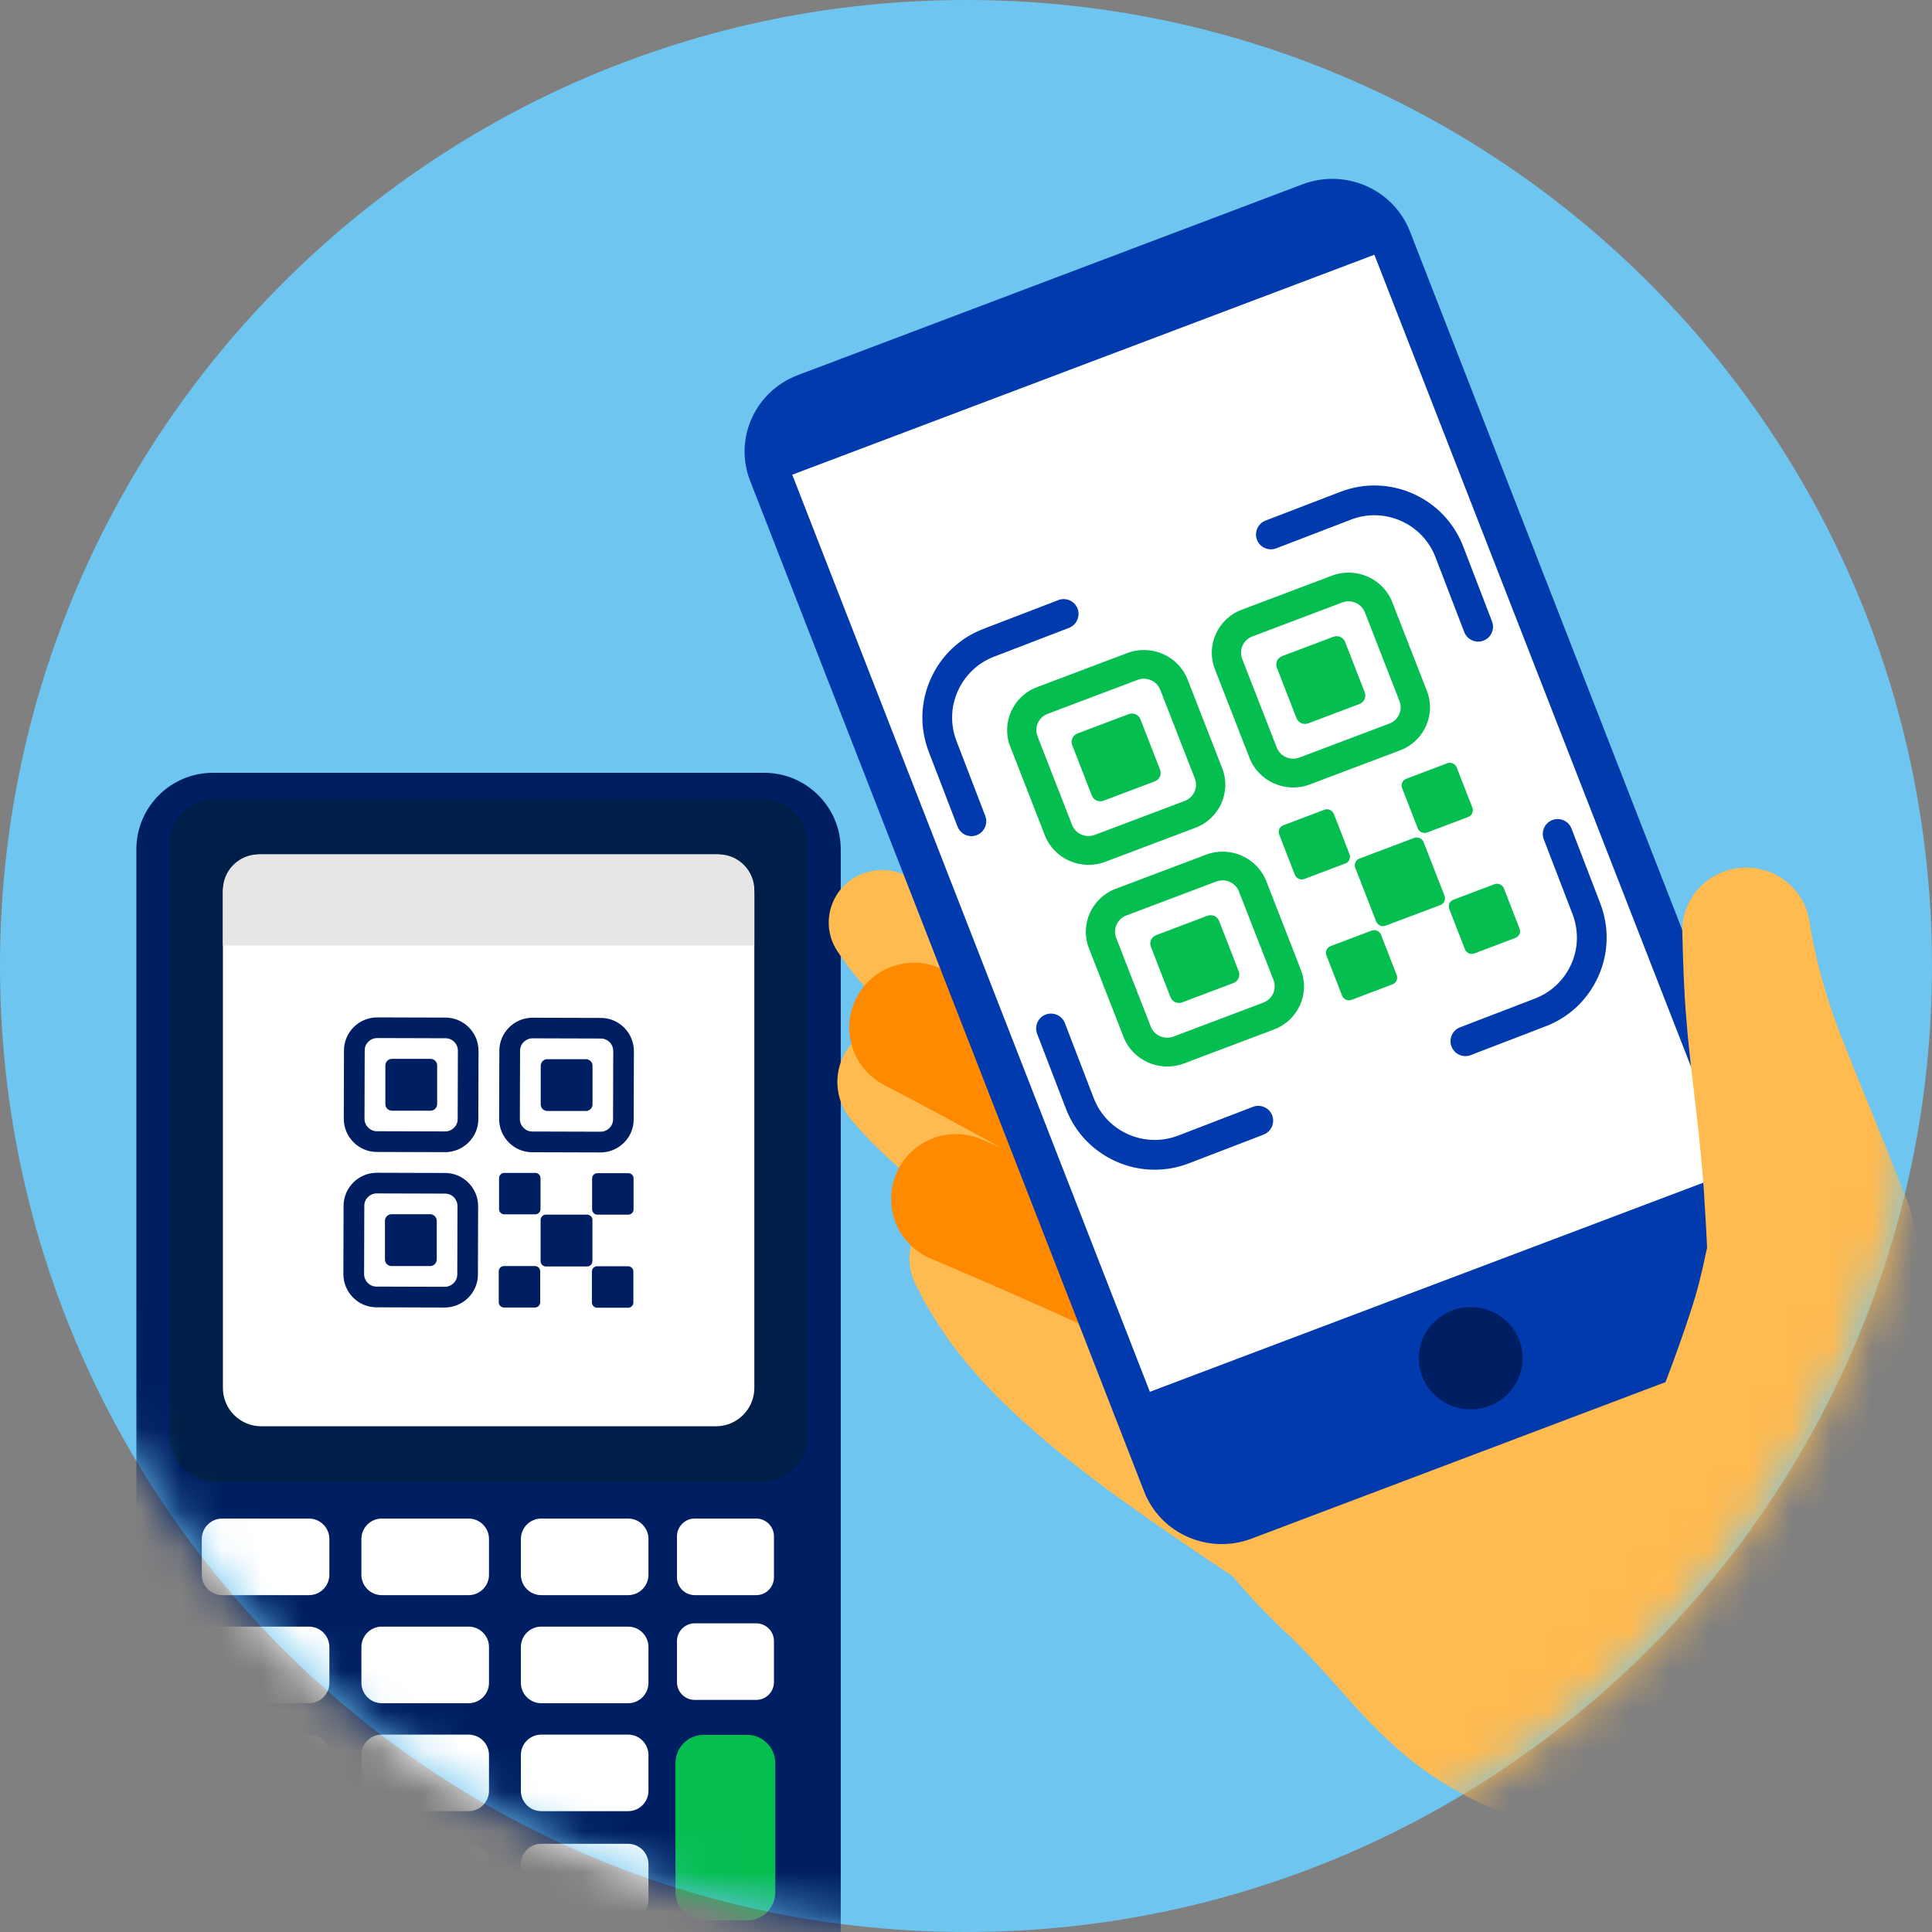 <svg width="48" height="48" viewBox="0 0 48 48" fill="none" xmlns="http://www.w3.org/2000/svg">
<rect x="0" y="0" width="48" height="48" fill="#808080" stroke="none"/>
<path fill-rule="evenodd" clip-rule="evenodd" d="M48 24C48 37.255 37.255 48 24 48C10.745 48 0 37.255 0 24C0 10.745 10.745 0 24 0C37.255 0 48 10.745 48 24Z" fill="#6EC5EF"/>
<mask id="mask0_3873_33075" style="mask-type:luminance" maskUnits="userSpaceOnUse" x="0" y="0" width="48" height="48">
<path d="M24 48C37.255 48 48 37.255 48 24C48 10.745 37.255 0 24 0C10.745 0 0 10.745 0 24C0 37.255 10.745 48 24 48Z" fill="white"/>
</mask>
<g mask="url(#mask0_3873_33075)">
<path d="M18.986 19.2H5.291C4.24 19.2 3.388 20.052 3.388 21.103V49.59C3.388 50.641 4.24 51.493 5.291 51.493H18.986C20.037 51.493 20.888 50.641 20.888 49.59V21.103C20.888 20.052 20.037 19.2 18.986 19.2Z" fill="#001F63"/>
<path d="M18.919 19.84H5.359C4.729 19.84 4.219 20.35 4.219 20.98V35.682C4.219 36.312 4.729 36.822 5.359 36.822H18.919C19.548 36.822 20.059 36.312 20.059 35.682V20.98C20.059 20.35 19.548 19.84 18.919 19.84Z" fill="#001F48"/>
<path d="M17.788 21.227H6.49C5.964 21.227 5.538 21.654 5.538 22.18V34.483C5.538 35.009 5.964 35.435 6.49 35.435H17.788C18.314 35.435 18.741 35.009 18.741 34.483V22.18C18.741 21.654 18.314 21.227 17.788 21.227Z" fill="white"/>
<path d="M6.425 21.227H17.853C18.343 21.227 18.741 21.625 18.741 22.115V23.49H5.538V22.115C5.538 21.625 5.935 21.227 6.425 21.227Z" fill="#E6E6E6"/>
<path d="M7.676 37.728H5.521C5.241 37.728 5.013 37.956 5.013 38.236V39.123C5.013 39.404 5.241 39.631 5.521 39.631H7.676C7.956 39.631 8.183 39.404 8.183 39.123V38.236C8.183 37.956 7.956 37.728 7.676 37.728Z" fill="white"/>
<path d="M11.641 37.728H9.486C9.206 37.728 8.979 37.956 8.979 38.236V39.123C8.979 39.404 9.206 39.631 9.486 39.631H11.641C11.921 39.631 12.149 39.404 12.149 39.123V38.236C12.149 37.956 11.921 37.728 11.641 37.728Z" fill="white"/>
<path d="M15.604 37.728H13.449C13.168 37.728 12.941 37.956 12.941 38.236V39.123C12.941 39.404 13.168 39.631 13.449 39.631H15.604C15.884 39.631 16.111 39.404 16.111 39.123V38.236C16.111 37.956 15.884 37.728 15.604 37.728Z" fill="white"/>
<path d="M18.787 37.728H17.262C17.017 37.728 16.819 37.927 16.819 38.171V39.188C16.819 39.433 17.017 39.631 17.262 39.631H18.787C19.031 39.631 19.229 39.433 19.229 39.188V38.171C19.229 37.927 19.031 37.728 18.787 37.728Z" fill="white"/>
<path d="M18.787 40.331H17.262C17.017 40.331 16.819 40.529 16.819 40.774V41.791C16.819 42.035 17.017 42.234 17.262 42.234H18.787C19.031 42.234 19.229 42.035 19.229 41.791V40.774C19.229 40.529 19.031 40.331 18.787 40.331Z" fill="white"/>
<path d="M18.564 43.103H17.479C17.094 43.103 16.782 43.416 16.782 43.801V47.014C16.782 47.399 17.094 47.711 17.479 47.711H18.564C18.949 47.711 19.262 47.399 19.262 47.014V43.801C19.262 43.416 18.949 43.103 18.564 43.103Z" fill="#05BE50"/>
<path d="M7.676 40.413H5.521C5.241 40.413 5.013 40.64 5.013 40.921V41.808C5.013 42.088 5.241 42.316 5.521 42.316H7.676C7.956 42.316 8.183 42.088 8.183 41.808V40.921C8.183 40.64 7.956 40.413 7.676 40.413Z" fill="white"/>
<path d="M11.641 40.413H9.486C9.206 40.413 8.979 40.64 8.979 40.921V41.808C8.979 42.088 9.206 42.316 9.486 42.316H11.641C11.921 42.316 12.149 42.088 12.149 41.808V40.921C12.149 40.64 11.921 40.413 11.641 40.413Z" fill="white"/>
<path d="M15.604 40.413H13.449C13.168 40.413 12.941 40.64 12.941 40.921V41.808C12.941 42.088 13.168 42.316 13.449 42.316H15.604C15.884 42.316 16.111 42.088 16.111 41.808V40.921C16.111 40.64 15.884 40.413 15.604 40.413Z" fill="white"/>
<path d="M7.676 43.096H5.521C5.241 43.096 5.013 43.323 5.013 43.603V44.491C5.013 44.771 5.241 44.998 5.521 44.998H7.676C7.956 44.998 8.183 44.771 8.183 44.491V43.603C8.183 43.323 7.956 43.096 7.676 43.096Z" fill="white"/>
<path d="M11.641 43.096H9.486C9.206 43.096 8.979 43.323 8.979 43.603V44.491C8.979 44.771 9.206 44.998 9.486 44.998H11.641C11.921 44.998 12.149 44.771 12.149 44.491V43.603C12.149 43.323 11.921 43.096 11.641 43.096Z" fill="white"/>
<path d="M15.604 43.096H13.449C13.168 43.096 12.941 43.323 12.941 43.603V44.491C12.941 44.771 13.168 44.998 13.449 44.998H15.604C15.884 44.998 16.111 44.771 16.111 44.491V43.603C16.111 43.323 15.884 43.096 15.604 43.096Z" fill="white"/>
<path d="M7.676 45.809H5.521C5.241 45.809 5.013 46.036 5.013 46.316V47.204C5.013 47.484 5.241 47.711 5.521 47.711H7.676C7.956 47.711 8.183 47.484 8.183 47.204V46.316C8.183 46.036 7.956 45.809 7.676 45.809Z" fill="white"/>
<path d="M11.641 45.809H9.486C9.206 45.809 8.979 46.036 8.979 46.316V47.204C8.979 47.484 9.206 47.711 9.486 47.711H11.641C11.921 47.711 12.149 47.484 12.149 47.204V46.316C12.149 46.036 11.921 45.809 11.641 45.809Z" fill="white"/>
<path d="M15.604 45.809H13.449C13.168 45.809 12.941 46.036 12.941 46.316V47.204C12.941 47.484 13.168 47.711 13.449 47.711H15.604C15.884 47.711 16.111 47.484 16.111 47.204V46.316C16.111 46.036 15.884 45.809 15.604 45.809Z" fill="white"/>
<path fill-rule="evenodd" clip-rule="evenodd" d="M11.059 29.142L9.361 29.137C8.909 29.137 8.536 29.505 8.536 29.957L8.531 31.655C8.531 32.107 8.899 32.48 9.351 32.48L11.049 32.485C11.501 32.485 11.874 32.117 11.874 31.665L11.879 29.967C11.879 29.515 11.511 29.142 11.059 29.142ZM11.361 31.662C11.361 31.832 11.221 31.97 11.051 31.97L9.354 31.965C9.184 31.965 9.046 31.825 9.046 31.655L9.051 29.957C9.051 29.787 9.191 29.65 9.361 29.65L11.059 29.655C11.229 29.655 11.366 29.795 11.366 29.965L11.361 31.662ZM10.851 30.33V31.295C10.849 31.382 10.776 31.455 10.689 31.455H9.724C9.636 31.452 9.564 31.38 9.564 31.292V30.327C9.566 30.24 9.639 30.167 9.726 30.167H10.691C10.779 30.17 10.851 30.242 10.851 30.33ZM11.069 25.282L9.371 25.277C8.919 25.277 8.546 25.645 8.546 26.097L8.541 27.795C8.541 28.247 8.909 28.62 9.361 28.62L11.059 28.625C11.511 28.625 11.884 28.257 11.884 27.805L11.889 26.107C11.889 25.655 11.521 25.282 11.069 25.282ZM11.371 27.802C11.371 27.972 11.231 28.11 11.061 28.11L9.364 28.105C9.194 28.105 9.056 27.965 9.056 27.795L9.061 26.097C9.061 25.927 9.201 25.79 9.371 25.79L11.069 25.795C11.239 25.795 11.376 25.935 11.376 26.105L11.371 27.802ZM10.861 26.47V27.435C10.859 27.522 10.786 27.595 10.699 27.595H9.734C9.646 27.592 9.574 27.52 9.574 27.432V26.467C9.576 26.38 9.649 26.307 9.736 26.307H10.701C10.789 26.31 10.861 26.382 10.861 26.47ZM14.929 25.29L13.231 25.285C12.779 25.285 12.406 25.652 12.406 26.105L12.401 27.802C12.401 28.255 12.769 28.627 13.221 28.627L14.919 28.632C15.371 28.632 15.744 28.265 15.744 27.812L15.749 26.115C15.749 25.662 15.381 25.29 14.929 25.29ZM15.231 27.81C15.231 27.98 15.091 28.117 14.921 28.117L13.224 28.112C13.054 28.112 12.916 27.972 12.916 27.802L12.921 26.105C12.921 25.935 13.061 25.797 13.231 25.797L14.929 25.802C15.099 25.802 15.236 25.942 15.236 26.112L15.231 27.81ZM14.721 26.477V27.442C14.719 27.53 14.646 27.602 14.559 27.602H13.594C13.506 27.6 13.434 27.527 13.434 27.44V26.475C13.436 26.387 13.509 26.315 13.596 26.315H14.561C14.649 26.317 14.721 26.39 14.721 26.477ZM13.429 29.27V30.042C13.429 30.112 13.369 30.17 13.299 30.17H12.526C12.456 30.17 12.399 30.11 12.399 30.04V29.267C12.399 29.197 12.459 29.14 12.529 29.14H13.301C13.371 29.14 13.429 29.2 13.429 29.27ZM14.716 31.337C14.716 31.407 14.659 31.465 14.586 31.465H13.559C13.489 31.462 13.431 31.405 13.431 31.332V30.305C13.434 30.235 13.491 30.177 13.564 30.177H14.591C14.661 30.18 14.719 30.237 14.719 30.31V31.337H14.716ZM15.741 29.277V30.05C15.741 30.12 15.681 30.177 15.611 30.177H14.839C14.769 30.177 14.711 30.117 14.711 30.047V29.275C14.711 29.205 14.771 29.147 14.841 29.147H15.614C15.684 29.147 15.741 29.207 15.741 29.277ZM13.421 31.585V32.357C13.421 32.427 13.361 32.485 13.291 32.485H12.519C12.449 32.485 12.391 32.425 12.391 32.355V31.582C12.391 31.512 12.451 31.455 12.521 31.455H13.294C13.364 31.455 13.421 31.515 13.421 31.585ZM15.736 31.59V32.362C15.736 32.432 15.676 32.49 15.606 32.49H14.834C14.764 32.49 14.706 32.43 14.706 32.36V31.587C14.706 31.517 14.766 31.46 14.836 31.46H15.609C15.679 31.46 15.736 31.52 15.736 31.59Z" fill="#001F63"/>
<path d="M34.301 33.764C33.301 32.894 32.289 32.029 31.216 31.241C30.151 30.447 29.051 29.694 27.901 28.982C26.754 28.262 25.559 27.594 24.316 26.811C23.699 26.429 23.066 25.979 22.454 25.479C21.844 24.954 21.271 24.334 20.806 23.634C20.406 23.032 20.576 22.224 21.189 21.829C21.759 21.462 22.506 21.581 22.931 22.084L22.984 22.146C23.336 22.561 23.746 22.929 24.224 23.267C24.724 23.594 25.256 23.904 25.856 24.197C27.031 24.784 28.331 25.354 29.611 25.986C30.896 26.616 32.171 27.311 33.414 28.059C34.664 28.797 35.856 29.624 37.039 30.462C38.011 31.151 38.231 32.486 37.531 33.444C36.831 34.401 35.474 34.619 34.501 33.929C34.444 33.889 34.389 33.844 34.334 33.799L34.296 33.767L34.301 33.764Z" fill="#FFBA50"/>
<path d="M35.252 32.011C34.41 31.154 33.562 30.297 32.697 29.494C31.832 28.686 30.954 27.912 30.047 27.239C29.14 26.561 28.209 26.004 27.165 25.509C26.112 25.017 24.939 24.547 23.779 24.017C23.072 23.694 22.767 22.866 23.095 22.172C23.399 21.526 24.142 21.219 24.812 21.436C25.959 21.806 27.137 22.119 28.387 22.529C29.642 22.947 30.924 23.517 32.084 24.186C33.252 24.854 34.322 25.594 35.362 26.352C36.404 27.107 37.392 27.894 38.38 28.684C39.37 29.474 39.52 30.904 38.717 31.879C37.914 32.854 36.462 33.002 35.472 32.212C35.402 32.157 35.337 32.099 35.277 32.036L35.252 32.011Z" fill="#FFBB50"/>
<path d="M32.519 35.941C31.691 35.248 30.846 34.573 29.959 33.946C29.071 33.318 28.149 32.726 27.186 32.148C26.224 31.568 25.214 31.006 24.166 30.346C23.126 29.693 22.029 28.868 21.144 27.813C20.621 27.186 20.711 26.261 21.349 25.746C21.926 25.278 22.756 25.308 23.296 25.788L23.351 25.836C24.044 26.451 24.874 26.933 25.856 27.378C26.831 27.823 27.906 28.246 28.994 28.716C30.084 29.183 31.186 29.696 32.269 30.258C33.351 30.821 34.406 31.448 35.441 32.101C36.579 32.818 36.909 34.306 36.181 35.426C35.454 36.546 33.941 36.871 32.806 36.156C32.716 36.098 32.631 36.036 32.551 35.971L32.521 35.946L32.519 35.941Z" fill="#FFBA50"/>
<path d="M33.399 40.966C31.541 39.764 29.671 38.563 27.806 37.221C26.876 36.544 25.946 35.824 25.056 34.971C24.609 34.556 24.184 34.076 23.784 33.576C23.389 33.061 23.036 32.501 22.746 31.911C22.386 31.181 22.694 30.303 23.436 29.948C24.106 29.628 24.901 29.846 25.311 30.431L25.361 30.503C25.614 30.861 25.896 31.191 26.219 31.506C26.556 31.814 26.904 32.114 27.306 32.391C28.094 32.953 28.986 33.468 29.919 33.959C31.789 34.938 33.779 35.851 35.774 36.773H35.781C37.004 37.341 37.529 38.776 36.954 39.978C36.379 41.181 34.924 41.699 33.704 41.133C33.601 41.086 33.491 41.023 33.399 40.966Z" fill="#FFBA50"/>
<path d="M22.709 25.528C26.575 27.538 31.237 30.286 31.237 30.286" stroke="#FF8A00" stroke-width="3.22" stroke-miterlimit="10" stroke-linecap="round"/>
<path d="M23.749 29.786C27.769 31.474 32.647 33.829 32.647 33.829" stroke="#FF8A00" stroke-width="3.22" stroke-miterlimit="10" stroke-linecap="round"/>
<path d="M46.924 42.672C46.824 40.112 43.474 31.112 39.909 29.072C31.494 24.254 23.714 32.874 31.934 40.544C34.021 42.492 34.911 44.859 39.896 45.729L46.921 42.672H46.924Z" fill="#FFBA50"/>
<path d="M43.631 33.487L31.094 38.227C30.029 38.629 28.836 38.107 28.426 37.057L18.636 11.944C18.229 10.897 18.759 9.722 19.824 9.319L32.361 4.579C33.426 4.177 34.619 4.699 35.029 5.749L44.819 30.862C45.226 31.909 44.696 33.084 43.631 33.487Z" fill="#003AAC"/>
<path d="M43.031 29.114L28.568 34.579L19.683 11.794L34.146 6.329L43.031 29.114Z" fill="white"/>
<path d="M36.539 35.015C37.252 35.015 37.829 34.446 37.829 33.745C37.829 33.043 37.252 32.475 36.539 32.475C35.827 32.475 35.249 33.043 35.249 33.745C35.249 34.446 35.827 35.015 36.539 35.015Z" fill="#001F63"/>
<path d="M39.936 38.899C40.116 37.864 40.374 37.101 40.624 36.376C40.871 35.659 41.131 35.004 41.364 34.379C41.601 33.756 41.819 33.156 41.996 32.604C42.181 32.056 42.301 31.529 42.369 31.191L42.394 31.079L42.404 31.036C42.406 31.019 42.416 31.021 42.411 30.966L42.386 30.474L42.326 29.489C42.276 28.831 42.209 28.174 42.129 27.489C42.049 26.806 41.956 26.079 41.899 25.341C41.834 24.604 41.816 23.871 41.796 23.164C41.771 22.301 42.461 21.581 43.339 21.556C44.149 21.534 44.836 22.114 44.954 22.884V22.894C45.054 23.526 45.201 24.134 45.384 24.724C45.476 25.019 45.581 25.311 45.689 25.609L46.049 26.521L46.834 28.449L47.226 29.436L47.419 29.931C47.434 29.961 47.454 30.046 47.474 30.111L47.529 30.319C47.559 30.446 47.591 30.584 47.614 30.709C47.801 31.716 47.804 32.539 47.821 33.329C47.829 34.114 47.804 34.841 47.794 35.544C47.779 36.244 47.779 36.911 47.806 37.526C47.839 38.131 47.909 38.709 48.061 39.021C49.124 41.189 48.204 43.794 46.004 44.841C43.804 45.889 41.156 44.981 40.094 42.814C39.676 41.964 39.564 41.044 39.716 40.181L39.939 38.904L39.936 38.899Z" fill="#FFBA50"/>
<path d="M58.499 43.474L50.124 36.616L39.59 47.309L45.139 57.114L58.499 43.474Z" fill="#003AAD"/>
<path fill-rule="evenodd" clip-rule="evenodd" d="M29.959 21.236L27.721 22.081C27.124 22.306 26.824 22.971 27.054 23.558L27.914 25.763C28.144 26.353 28.819 26.648 29.416 26.421L31.654 25.576C32.251 25.351 32.551 24.686 32.321 24.098L31.461 21.893C31.231 21.303 30.556 21.008 29.959 21.236ZM31.641 24.353C31.726 24.573 31.614 24.823 31.391 24.908L29.154 25.753C28.929 25.838 28.676 25.726 28.591 25.506L27.731 23.301C27.646 23.081 27.759 22.831 27.981 22.746L30.219 21.901C30.444 21.816 30.696 21.928 30.781 22.148L31.641 24.353ZM30.289 22.881L30.776 24.133C30.821 24.248 30.764 24.378 30.646 24.423L29.374 24.903C29.256 24.948 29.126 24.891 29.081 24.776L28.594 23.523C28.549 23.408 28.606 23.278 28.724 23.233L29.996 22.753C30.114 22.708 30.244 22.766 30.289 22.881ZM28.004 16.226L25.766 17.071C25.169 17.296 24.869 17.961 25.099 18.548L25.959 20.753C26.189 21.343 26.864 21.638 27.461 21.411L29.699 20.566C30.296 20.341 30.596 19.676 30.366 19.088L29.506 16.883C29.276 16.293 28.601 15.998 28.004 16.226ZM29.686 19.343C29.771 19.563 29.659 19.813 29.436 19.898L27.199 20.743C26.974 20.828 26.721 20.716 26.636 20.496L25.776 18.291C25.691 18.071 25.804 17.821 26.026 17.736L28.264 16.891C28.489 16.806 28.741 16.918 28.826 17.138L29.686 19.343ZM28.334 17.871L28.821 19.123C28.866 19.238 28.809 19.368 28.691 19.413L27.419 19.893C27.301 19.938 27.171 19.881 27.126 19.766L26.639 18.513C26.594 18.398 26.651 18.268 26.769 18.223L28.041 17.743C28.159 17.698 28.289 17.756 28.334 17.871ZM33.089 14.303L30.851 15.148C30.254 15.373 29.954 16.038 30.184 16.626L31.044 18.831C31.274 19.421 31.949 19.716 32.546 19.488L34.784 18.643C35.381 18.418 35.681 17.753 35.451 17.166L34.591 14.961C34.361 14.371 33.686 14.076 33.089 14.303ZM34.771 17.421C34.856 17.641 34.744 17.891 34.521 17.976L32.284 18.821C32.059 18.906 31.806 18.793 31.721 18.573L30.861 16.368C30.776 16.148 30.889 15.898 31.111 15.813L33.349 14.968C33.574 14.883 33.826 14.996 33.911 15.216L34.771 17.421ZM33.419 15.948L33.906 17.201C33.951 17.316 33.894 17.446 33.776 17.491L32.504 17.971C32.386 18.016 32.256 17.958 32.211 17.843L31.724 16.591C31.679 16.476 31.736 16.346 31.854 16.301L33.126 15.821C33.244 15.776 33.374 15.833 33.419 15.948ZM33.139 20.221L33.529 21.223C33.564 21.316 33.519 21.418 33.424 21.453L32.406 21.838C32.314 21.873 32.209 21.828 32.171 21.736L31.781 20.733C31.746 20.641 31.791 20.538 31.886 20.503L32.904 20.118C32.996 20.083 33.101 20.128 33.139 20.221ZM35.889 22.256C35.924 22.348 35.879 22.451 35.784 22.486L34.426 22.998C34.334 23.033 34.229 22.988 34.191 22.896L33.671 21.561C33.636 21.468 33.681 21.366 33.776 21.331L35.134 20.818C35.229 20.783 35.331 20.828 35.369 20.921L35.889 22.256ZM36.191 19.066L36.581 20.068C36.616 20.161 36.571 20.263 36.476 20.298L35.459 20.683C35.366 20.718 35.261 20.673 35.224 20.581L34.834 19.578C34.799 19.486 34.844 19.383 34.939 19.348L35.956 18.963C36.049 18.928 36.154 18.973 36.191 19.066ZM34.311 23.223L34.701 24.226C34.736 24.318 34.691 24.421 34.596 24.456L33.579 24.841C33.486 24.876 33.381 24.831 33.344 24.738L32.954 23.736C32.919 23.643 32.964 23.541 33.059 23.506L34.076 23.121C34.169 23.086 34.274 23.131 34.311 23.223ZM37.364 22.071L37.754 23.073C37.789 23.166 37.744 23.268 37.649 23.303L36.631 23.688C36.539 23.723 36.434 23.678 36.396 23.586L36.006 22.583C35.971 22.491 36.016 22.388 36.111 22.353L37.129 21.968C37.221 21.933 37.326 21.978 37.364 22.071Z" fill="#05BE50"/>
<path d="M23.797 17.169C23.619 17.564 23.609 18.006 23.764 18.411L24.479 20.271C24.552 20.461 24.457 20.676 24.267 20.749C24.224 20.766 24.179 20.774 24.134 20.774C23.987 20.774 23.847 20.684 23.789 20.536L23.074 18.676C22.849 18.086 22.864 17.444 23.122 16.869C23.379 16.291 23.844 15.849 24.434 15.624L26.294 14.909C26.484 14.836 26.699 14.931 26.772 15.121C26.844 15.311 26.749 15.526 26.559 15.599L24.699 16.314C24.294 16.469 23.974 16.774 23.797 17.169ZM36.724 15.941C36.769 15.941 36.814 15.934 36.857 15.916C37.047 15.844 37.142 15.629 37.069 15.439L36.354 13.579C35.887 12.361 34.517 11.751 33.302 12.219L31.442 12.934C31.252 13.006 31.157 13.221 31.229 13.411C31.302 13.601 31.517 13.696 31.707 13.624L33.567 12.909C34.402 12.589 35.344 13.006 35.664 13.844L36.379 15.704C36.437 15.851 36.577 15.941 36.724 15.941ZM31.129 27.499L29.269 28.214C28.434 28.534 27.492 28.116 27.172 27.279L26.457 25.419C26.384 25.229 26.169 25.134 25.979 25.206C25.789 25.279 25.694 25.494 25.767 25.684L26.482 27.544C26.842 28.484 27.739 29.061 28.689 29.061C28.969 29.061 29.257 29.011 29.534 28.904L31.394 28.189C31.584 28.116 31.679 27.901 31.607 27.711C31.534 27.521 31.319 27.426 31.129 27.499ZM39.759 22.446L39.044 20.586C38.972 20.396 38.757 20.301 38.567 20.374C38.377 20.446 38.282 20.661 38.354 20.851L39.069 22.711C39.224 23.116 39.214 23.559 39.037 23.954C38.859 24.349 38.539 24.654 38.134 24.809L36.274 25.524C36.084 25.596 35.989 25.811 36.062 26.001C36.119 26.149 36.259 26.239 36.407 26.239C36.452 26.239 36.497 26.231 36.539 26.214L38.399 25.499C38.989 25.274 39.454 24.831 39.712 24.254C39.969 23.676 39.984 23.036 39.759 22.446Z" fill="#003AAC"/>
</g>
</svg>
